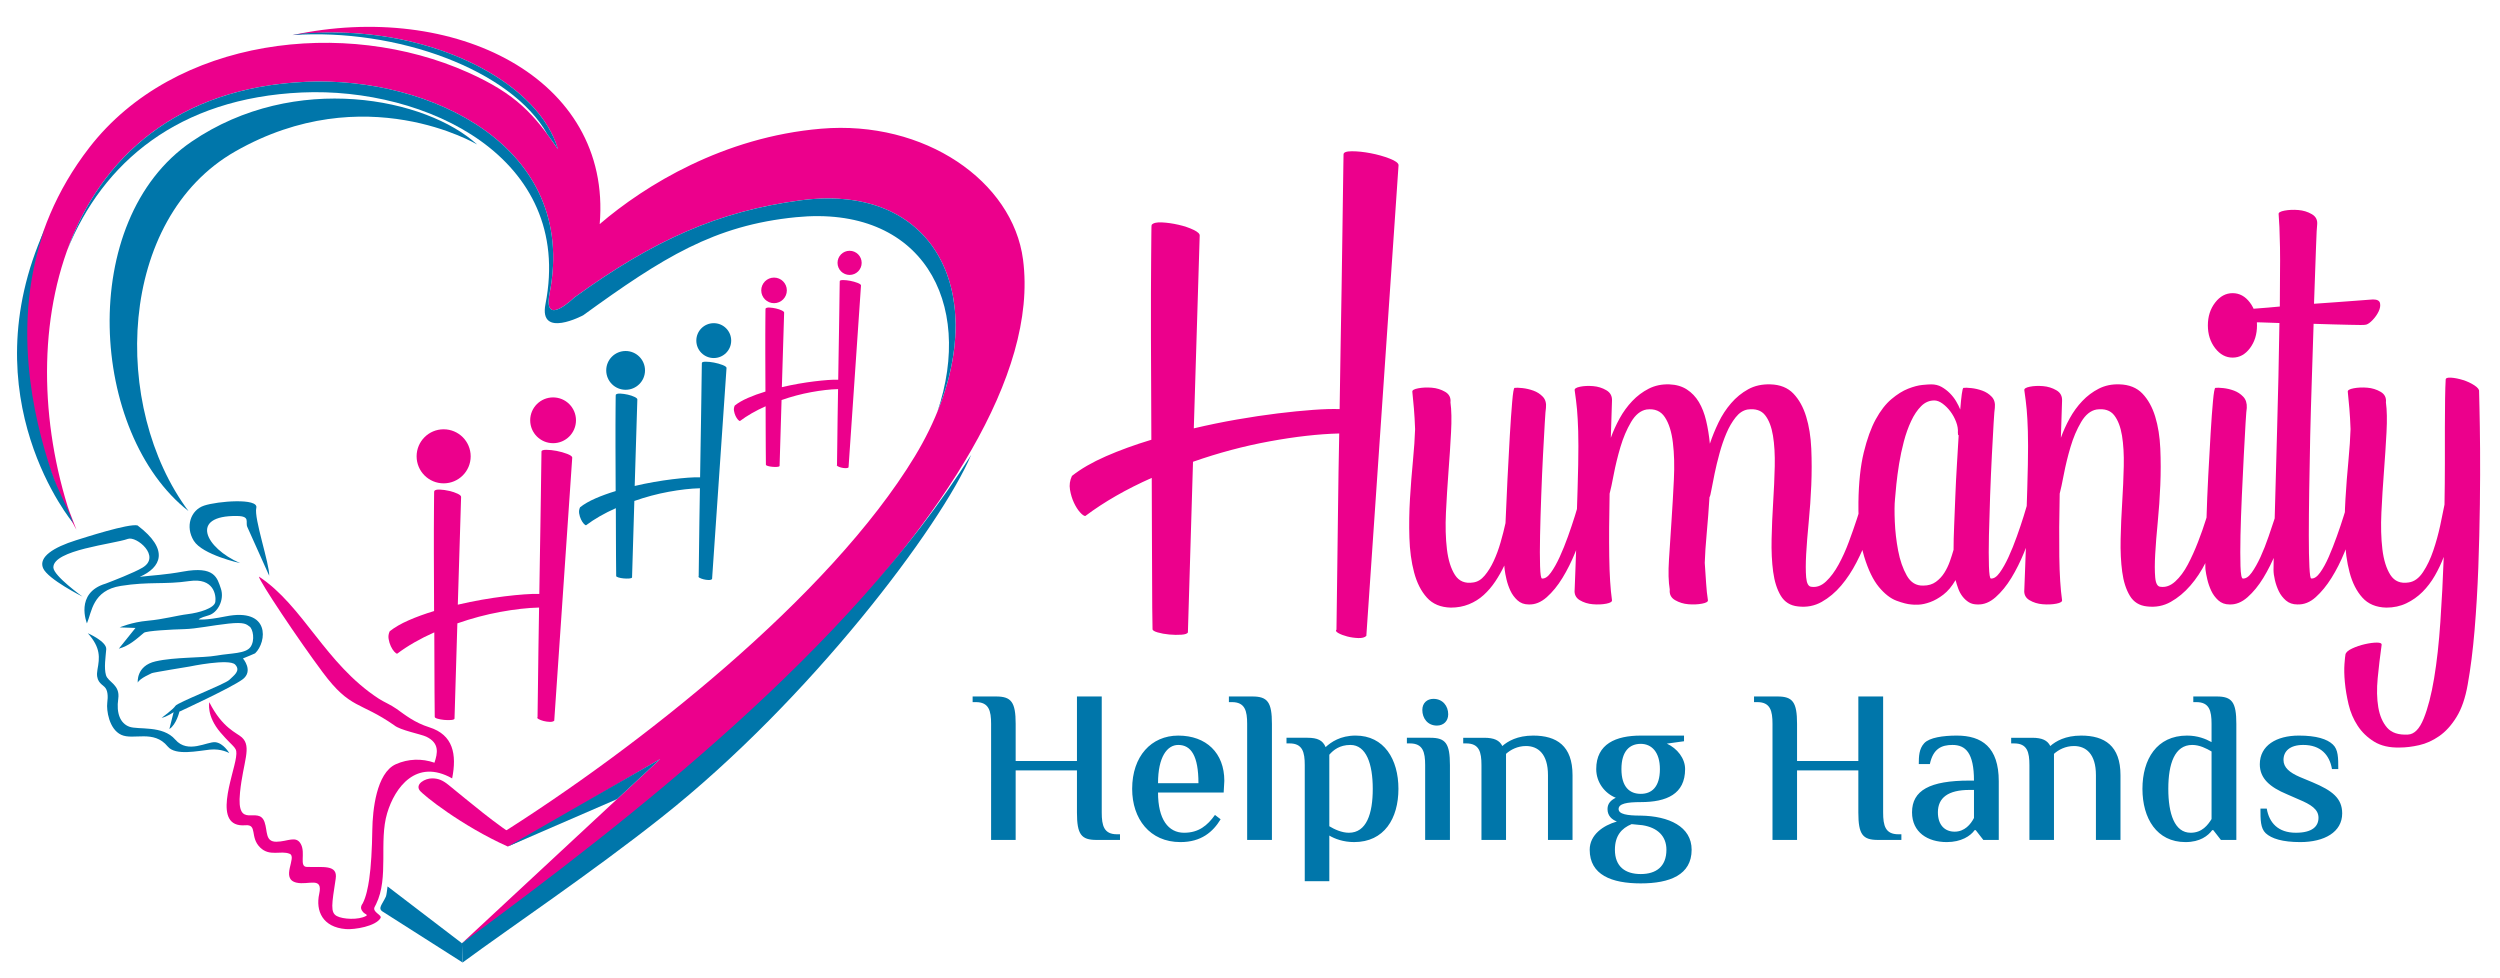 <?xml version="1.0" encoding="utf-8"?>
<svg id="master-artboard" viewBox="0 0 992.338 388.13" version="1.1" xmlns="http://www.w3.org/2000/svg" x="0px" y="0px" style="enable-background:new 0 0 1400 980;" width="992.338px" height="388.13px"><rect id="ee-background" x="0" y="0" width="992.338" height="388.13" style="fill: white; fill-opacity: 0; pointer-events: none;"/><g transform="matrix(1.646, 0, 0, 1.646, -202.667, -294.946)"><g>
	<path fill-rule="evenodd" clip-rule="evenodd" fill="#EC008C" d="M193.654,187.654c38.774-8.364,77.09,10.16,74.092,45.572&#10;&#9;&#9;c10.983-9.396,29.863-21.006,53.395-23.001c24.948-2.118,46.221,12.655,48.692,31.558c7.354,56.236-95.514,139.441-135.312,164.875&#10;&#9;&#9;l47.827-44.444l-33.476,19.582l-5.647-1.093c33.331-20.92,79.906-57.444,100.529-91.491c20.279-33.481,8.193-66.493-27.646-61.703&#10;&#9;&#9;c-19.696,2.633-35.272,9.502-54.514,23.452c0,0-7.593,7.435-5.936-1.014c6.957-35.459-28.928-52.361-58.72-51.03&#10;&#9;&#9;c-57.144,2.555-71.453,57.288-57.505,102.371c0.417,1.355,1.654,4.302,2.125,5.64c0,0-29.206-50.334,3.087-92.121&#10;&#9;&#9;c20.572-26.62,61.646-31.451,91.367-18.14c11.671,5.229,15.836,10.038,21.674,18.5C252.337,197.179,222.5,183.965,193.654,187.654"/>
	<path fill-rule="evenodd" clip-rule="evenodd" fill="#0076AA" d="M238.183,214.034c0,0-27.039-16.173-58.316,1.667&#10;&#9;&#9;c-28.519,16.266-29.983,61.637-11.294,86.729c-23.805-18.634-27.099-70.1,0.748-89.079&#10;&#9;&#9;C194.324,196.306,226.093,202.904,238.183,214.034"/>
	<path fill-rule="evenodd" clip-rule="evenodd" fill="#0076AA" d="M181.023,314.987c0,0-9.066-1.99-11.166-5.396&#10;&#9;&#9;c-2.097-3.399-0.776-7.385,2.481-8.47c3.257-1.087,13.215-1.885,12.596,0.546c-0.621,2.43,3.229,13.58,3.111,16.362&#10;&#9;&#9;c0,0-4.777-10.616-5.286-11.776c-0.506-1.157,0.827-2.586-2.46-2.632C168.698,303.456,172.625,311.338,181.023,314.987"/>
	<path fill-rule="evenodd" clip-rule="evenodd" fill="#0076AA" d="M144.09,329.516c0,0-3.023-7.345,4.524-9.59&#10;&#9;&#9;c1.524-0.577,6.82-2.615,8.882-3.851c4.56-2.718-1.481-7.681-3.523-6.935c-3.482,1.268-18.05,2.643-17.978,6.896&#10;&#9;&#9;c0.039,2.027,7.025,7.025,7.025,7.025s-8.387-4.203-9.511-6.88c-1.12-2.681,2.524-5.006,7.953-6.709&#10;&#9;&#9;c1.986-0.62,12.704-4.098,14.832-3.576c7.797,5.907,5.638,10.161,0.539,12.396c3.188-0.373,6.013-0.467,10.457-1.272&#10;&#9;&#9;c7.561-1.372,8.198,1.439,9.103,4.119c0.905,2.681-0.759,5.827-2.967,6.442c-2.206,0.615-2.388,0.978-2.388,0.978&#10;&#9;&#9;s1.409,0.296,6.478-0.723c10.832-2.181,10.003,6.145,7.131,8.902c0,0-2.39,1.051-2.934,1.233c0,0,2.645,3.037-0.107,5.064&#10;&#9;&#9;c-2.75,2.024-15.213,7.761-15.213,7.761s-0.724,3.112-2.425,4.2l1.027-4.071c0,0-1.594,1.123-2.897,1.375c0,0,2.858-2.1,3.33-2.895&#10;&#9;&#9;c0.472-0.795,11.981-5.248,12.995-6.263c1.012-1.013,2.859-2.17,1.414-3.69c-1.45-1.52-11.005,0.471-11.005,0.471&#10;&#9;&#9;s-8.869,1.447-9.086,1.592c-0.218,0.146-2.859,1.192-3.401,2.28c0,0-0.444-4.036,4.299-5.121&#10;&#9;&#9;c4.741-1.085,11.265-0.779,14.738-1.396c3.475-0.612,6.987-0.43,8.145-2.063c1.159-1.627,0.579-4.358-0.201-4.92&#10;&#9;&#9;c-0.775-0.563-1.21-1.141-5.1-0.725c-3.893,0.416-7.772,1.262-10.667,1.334c-2.895,0.073-9.158,0.398-9.738,0.89&#10;&#9;&#9;c-1.956,1.662-3.583,3.142-6.042,3.824l4.021-5.001l-3.804-0.134c0,0,2.899-1.265,6.754-1.608c3.854-0.347,6.973-1.257,9.661-1.588&#10;&#9;&#9;c2.686-0.327,6.428-1.409,6.643-2.965c0.22-1.557-0.318-5.881-6.287-5.005c-5.971,0.875-9.674,0.075-16.515,1.162&#10;&#9;&#9;C145.41,321.566,145.271,326.804,144.09,329.516"/>
	<path fill-rule="evenodd" clip-rule="evenodd" fill="#0076AA" d="M144.301,331.893c0,0,4.588,1.987,4.444,3.869&#10;&#9;&#9;c-0.145,1.883-0.572,4.498-0.063,6.236c0.503,1.737,3.468,2.258,2.959,5.733c-0.506,3.475,0.5,5.907,2.67,6.705&#10;&#9;&#9;c2.171,0.798,8.051-0.408,11.086,3.112c3.033,3.523,7.718,0.408,9.674,0.626c1.954,0.218,3.347,2.629,3.347,2.629&#10;&#9;&#9;s-1.866-1.13-4.69-0.841c-2.821,0.291-8.29,1.528-10.15-0.749c-3.398-4.159-8.255-1.45-11.222-2.825&#10;&#9;&#9;c-2.966-1.375-3.58-6.007-3.365-7.672c0.215-1.662,0.144-3.15-0.688-3.907c-0.833-0.76-2.177-1.402-1.668-4.187&#10;&#9;&#9;C147.142,337.835,147.484,335.438,144.301,331.893"/>
	<path fill-rule="evenodd" clip-rule="evenodd" fill="#EC008C" d="M173.604,348.534c0,0-0.763,3.271,2.712,7.323&#10;&#9;&#9;c3.475,4.055,4.086,3.359,3.729,5.964c-0.619,4.456-5.941,17.056,2.25,16.379c3.002-0.25,1.007,2.839,3.549,5.35&#10;&#9;&#9;c2.323,2.293,5.005,0.649,7.139,1.536c1.872,0.778-2.374,6.031,1.654,6.958c2.856,0.658,6.405-1.574,5.47,2.693&#10;&#9;&#9;c-0.905,4.125,0.806,8.054,6.419,8.502c2.123,0.167,7.212-0.677,8.364-2.658c0.45-0.773-2.127-1.421-1.396-2.726&#10;&#9;&#9;c0.225-0.397,0.109-0.191,0.331-0.645c3.135-6.378,0.628-15.096,2.663-21.916c1.865-6.263,7.039-13.256,15.674-8.395&#10;&#9;&#9;c1.15-5.814,0.266-10.503-5.52-12.327c-3.563-1.125-5.829-2.975-7.889-4.438c-1.434-1.018-3.02-1.636-4.274-2.452&#10;&#9;&#9;c-12.953-8.422-18.162-22.364-28.921-29.454c0.114,1.12,9.383,15.044,15.425,23.138c6.672,8.943,8.896,6.924,17.227,12.734&#10;&#9;&#9;c1.411,1.192,6.471,2.138,7.737,2.75c3.198,1.553,2.73,3.932,1.946,6.269c-3.027-1.069-6.349-0.962-9.304,0.359&#10;&#9;&#9;c-4.725,2.116-5.609,11.183-5.677,15.759c-0.07,4.739-0.31,8.937-0.75,11.961c-0.289,1.987-0.75,4.286-1.555,5.824&#10;&#9;&#9;c-0.099,0.196-0.378,0.43-0.421,1.028c-0.031,0.451,0.333,0.895,0.577,1.177c0.329,0.376,1.17,0.553,0.644,0.843&#10;&#9;&#9;c-1.841,1.021-5.62,0.812-7.063,0.027c-1.591-0.87-1.208-2.833-0.267-8.985c0.56-3.556-3.201-2.71-6.978-2.863&#10;&#9;&#9;c-1.881-0.075-0.249-3.313-1.405-5.483c-1.159-2.173-3.151-0.617-5.911-0.591c-2.762,0.024-2.085-2.524-2.856-4.731&#10;&#9;&#9;c-1.457-4.179-6.851,2.191-5.921-7.125c0.738-7.401,2.914-11.034,0.46-13.296C180.235,355.884,176.795,354.845,173.604,348.534"/>
	<path fill-rule="evenodd" clip-rule="evenodd" fill="#EC008C" d="M224.299,369.757c0.727,1.074,10.158,8.594,21.274,13.572&#10;&#9;&#9;l3.299-1.533c-5.858-3.499-12.896-9.53-17.568-13.307c-1.404-1.136-2.456-1.584-3.949-1.595&#10;&#9;&#9;C225.625,366.884,223.268,368.232,224.299,369.757"/>
	<path fill-rule="evenodd" clip-rule="evenodd" fill="#0076AA" d="M216.585,392.951l17.936,13.707l0.167,4.641l-19.295-12.286&#10;&#9;&#9;c-1.214-0.798-0.104-1.676,0.788-3.609C216.329,395.081,216.46,393.938,216.585,392.951"/>
	<path fill="#EC008C" d="M253.709,288.087c0-0.283,0.381-0.424,1.139-0.424c0.759,0,1.599,0.089,2.516,0.265&#10;&#9;&#9;c0.917,0.177,1.767,0.417,2.542,0.716c0.777,0.301,1.184,0.592,1.219,0.873l-4.342,63.463c-0.213,0.209-0.575,0.307-1.086,0.29&#10;&#9;&#9;s-1.007-0.089-1.485-0.212c-0.474-0.124-0.873-0.271-1.19-0.451c-0.318-0.175-0.409-0.336-0.267-0.476&#10;&#9;&#9;c0.036-2.471,0.071-5.14,0.107-7.997c0.035-2.438,0.07-5.237,0.106-8.4c0.036-3.158,0.089-6.504,0.157-10.035&#10;&#9;&#9;c-2.788,0.069-5.915,0.421-9.374,1.058c-3.461,0.637-6.906,1.555-10.333,2.756l-0.688,22.99c-0.07,0.177-0.363,0.284-0.873,0.316&#10;&#9;&#9;c-0.513,0.038-1.06,0.026-1.644-0.026c-0.581-0.055-1.112-0.15-1.59-0.29c-0.475-0.14-0.695-0.301-0.661-0.479&#10;&#9;&#9;c-0.035-1.837-0.052-3.849-0.052-6.037c0-1.874-0.008-4.036-0.025-6.49c-0.018-2.455-0.028-5.057-0.028-7.813&#10;&#9;&#9;c-3.425,1.521-6.407,3.23-8.952,5.141c-0.177,0-0.417-0.172-0.716-0.505c-0.299-0.336-0.575-0.769-0.82-1.3&#10;&#9;&#9;c-0.247-0.529-0.424-1.112-0.529-1.746c-0.109-0.637-0.018-1.257,0.265-1.853c1.199-0.956,2.729-1.84,4.582-2.65&#10;&#9;&#9;c1.854-0.814,3.894-1.556,6.117-2.227c0-2.363-0.008-4.713-0.025-7.044s-0.027-4.573-0.027-6.728c0-2.153,0-4.148,0-5.985&#10;&#9;&#9;s0.009-3.435,0.027-4.794c0.018-1.358,0.025-2.428,0.025-3.205s0.018-1.183,0.054-1.218c0.213-0.248,0.673-0.354,1.379-0.318&#10;&#9;&#9;c0.707,0.035,1.448,0.141,2.222,0.318c0.778,0.176,1.457,0.406,2.042,0.688c0.582,0.283,0.853,0.548,0.819,0.795l-0.794,25.955&#10;&#9;&#9;c1.942-0.457,3.876-0.854,5.801-1.192c1.925-0.333,3.751-0.607,5.484-0.821c1.729-0.21,3.316-0.368,4.767-0.473&#10;&#9;&#9;c1.45-0.107,2.646-0.143,3.601-0.107c0.036-2.791,0.079-5.57,0.131-8.344c0.054-2.771,0.1-5.431,0.133-7.974&#10;&#9;&#9;c0.035-2.54,0.07-4.909,0.108-7.096c0.034-2.19,0.061-4.089,0.077-5.696c0.018-1.606,0.035-2.877,0.055-3.813&#10;&#9;&#9;C253.7,288.554,253.709,288.087,253.709,288.087"/>
	<path fill="#0076AA" d="M292.38,266.754c0-0.227,0.303-0.34,0.913-0.34c0.609,0,1.283,0.071,2.021,0.212&#10;&#9;&#9;c0.736,0.141,1.417,0.332,2.04,0.573c0.623,0.24,0.949,0.475,0.978,0.701l-3.487,50.925c-0.168,0.172-0.461,0.249-0.87,0.236&#10;&#9;&#9;c-0.411-0.017-0.809-0.073-1.19-0.172c-0.382-0.097-0.702-0.221-0.957-0.36c-0.255-0.143-0.327-0.269-0.212-0.384&#10;&#9;&#9;c0.028-1.984,0.057-4.122,0.084-6.418c0.03-1.958,0.057-4.203,0.086-6.738c0.028-2.535,0.069-5.222,0.125-8.055&#10;&#9;&#9;c-2.236,0.058-4.745,0.341-7.522,0.85c-2.778,0.51-5.54,1.247-8.289,2.21l-0.553,18.449c-0.058,0.143-0.292,0.226-0.7,0.255&#10;&#9;&#9;c-0.414,0.03-0.851,0.021-1.318-0.019c-0.47-0.043-0.895-0.123-1.276-0.236c-0.382-0.112-0.56-0.241-0.532-0.381&#10;&#9;&#9;c-0.028-1.475-0.042-3.089-0.042-4.848c0-1.501-0.007-3.236-0.021-5.207c-0.015-1.971-0.021-4.061-0.021-6.271&#10;&#9;&#9;c-2.75,1.219-5.143,2.594-7.185,4.122c-0.142,0-0.332-0.134-0.573-0.402c-0.24-0.269-0.46-0.618-0.659-1.042&#10;&#9;&#9;c-0.197-0.425-0.34-0.892-0.426-1.402c-0.084-0.51-0.013-1.004,0.215-1.487c0.961-0.766,2.189-1.475,3.675-2.126&#10;&#9;&#9;c1.488-0.651,3.126-1.247,4.91-1.786c0-1.898-0.008-3.783-0.021-5.653c-0.015-1.871-0.021-3.67-0.021-5.399&#10;&#9;&#9;c0-1.728,0-3.328,0-4.803c0-1.473,0.007-2.757,0.021-3.847c0.014-1.092,0.021-1.948,0.021-2.573c0-0.623,0.014-0.949,0.043-0.978&#10;&#9;&#9;c0.169-0.199,0.54-0.283,1.104-0.255c0.568,0.03,1.163,0.114,1.787,0.255c0.62,0.142,1.168,0.326,1.635,0.553&#10;&#9;&#9;s0.688,0.439,0.659,0.638l-0.638,20.83c1.558-0.369,3.11-0.688,4.655-0.957c1.544-0.269,3.01-0.49,4.397-0.658&#10;&#9;&#9;c1.39-0.17,2.666-0.299,3.826-0.384c1.164-0.084,2.126-0.113,2.891-0.084c0.031-2.239,0.064-4.47,0.107-6.695&#10;&#9;&#9;c0.043-2.225,0.078-4.357,0.106-6.398c0.028-2.04,0.058-3.938,0.085-5.696c0.029-1.756,0.051-3.28,0.064-4.569&#10;&#9;&#9;c0.015-1.289,0.029-2.31,0.043-3.062C292.37,267.128,292.38,266.754,292.38,266.754"/>
	<path fill="#EC008C" d="M325.63,247.019c0-0.195,0.263-0.292,0.788-0.292c0.526,0,1.107,0.061,1.74,0.183&#10;&#9;&#9;c0.634,0.122,1.219,0.287,1.757,0.494c0.539,0.208,0.819,0.41,0.845,0.605l-3.005,43.882c-0.146,0.147-0.397,0.215-0.752,0.201&#10;&#9;&#9;c-0.353-0.012-0.696-0.06-1.024-0.146c-0.331-0.086-0.603-0.189-0.823-0.312c-0.22-0.123-0.282-0.231-0.186-0.329&#10;&#9;&#9;c0.026-1.709,0.05-3.554,0.074-5.532c0.025-1.684,0.049-3.62,0.072-5.806c0.025-2.185,0.061-4.498,0.113-6.942&#10;&#9;&#9;c-1.931,0.049-4.093,0.294-6.484,0.734c-2.396,0.439-4.776,1.074-7.144,1.904l-0.478,15.898c-0.047,0.121-0.25,0.195-0.603,0.22&#10;&#9;&#9;c-0.354,0.024-0.733,0.018-1.139-0.02c-0.4-0.036-0.767-0.104-1.099-0.2c-0.329-0.098-0.482-0.208-0.457-0.33&#10;&#9;&#9;c-0.025-1.271-0.036-2.663-0.036-4.176c0-1.294-0.007-2.79-0.02-4.487c-0.012-1.697-0.016-3.496-0.016-5.403&#10;&#9;&#9;c-2.37,1.051-4.434,2.234-6.191,3.554c-0.121,0-0.289-0.117-0.496-0.348c-0.207-0.232-0.396-0.533-0.568-0.897&#10;&#9;&#9;c-0.169-0.366-0.294-0.771-0.367-1.209c-0.074-0.439-0.011-0.868,0.186-1.282c0.828-0.66,1.886-1.269,3.166-1.832&#10;&#9;&#9;c1.284-0.562,2.692-1.074,4.232-1.538c0-1.637-0.007-3.26-0.019-4.873c-0.013-1.611-0.017-3.162-0.017-4.651&#10;&#9;&#9;c0-1.49,0-2.869,0-4.141c0-1.269,0.004-2.374,0.017-3.313c0.012-0.941,0.019-1.679,0.019-2.216c0-0.539,0.011-0.819,0.038-0.843&#10;&#9;&#9;c0.146-0.17,0.462-0.244,0.952-0.219c0.486,0.023,1.002,0.097,1.539,0.219c0.539,0.122,1.008,0.282,1.411,0.477&#10;&#9;&#9;c0.403,0.196,0.592,0.377,0.565,0.549l-0.547,17.95c1.342-0.318,2.68-0.592,4.011-0.826c1.33-0.231,2.593-0.42,3.791-0.567&#10;&#9;&#9;c1.196-0.146,2.296-0.256,3.296-0.33c1.002-0.073,1.831-0.098,2.49-0.073c0.025-1.929,0.056-3.852,0.093-5.77&#10;&#9;&#9;c0.036-1.917,0.067-3.754,0.092-5.512c0.024-1.759,0.047-3.396,0.074-4.909c0.022-1.515,0.043-2.828,0.054-3.938&#10;&#9;&#9;c0.012-1.111,0.022-1.99,0.036-2.637C325.625,247.343,325.63,247.019,325.63,247.019"/>
	<path fill="#EC008C" d="M689.966,282.68c-0.064-1.833-0.161-3.491-0.285-4.976c-0.123-1.483-0.255-2.828-0.381-4.028&#10;&#9;&#9;c-0.064-0.379,0.411-0.664,1.423-0.853c1.013-0.189,2.104-0.237,3.271-0.142c1.171,0.095,2.245,0.427,3.223,0.995&#10;&#9;&#9;c0.982,0.569,1.407,1.422,1.278,2.559c0.252,1.833,0.301,4.235,0.142,7.204c-0.155,2.969-0.362,6.115-0.614,9.432&#10;&#9;&#9;c-0.256,3.316-0.457,6.618-0.618,9.906c-0.155,3.282-0.075,6.235,0.236,8.862c0.319,2.621,0.967,4.688,1.944,6.209&#10;&#9;&#9;c0.983,1.515,2.449,2.116,4.407,1.799c1.326-0.188,2.481-1.025,3.459-2.514c0.982-1.482,1.802-3.206,2.462-5.164&#10;&#9;&#9;c0.666-1.958,1.22-3.966,1.665-6.018c0.44-2.055,0.79-3.744,1.042-5.073c0.06-3.412,0.092-6.712,0.092-9.904c0-3.19,0-6.098,0-8.72&#10;&#9;&#9;c0-2.623,0.016-4.929,0.051-6.92c0.029-1.99,0.078-3.522,0.143-4.596c0-0.379,0.44-0.537,1.326-0.474&#10;&#9;&#9;c0.884,0.063,1.832,0.252,2.844,0.569c1.007,0.315,1.926,0.741,2.747,1.278c0.819,0.539,1.198,1.027,1.139,1.47&#10;&#9;&#9;c0,0.252,0.03,1.626,0.095,4.122c0.062,2.496,0.107,5.735,0.142,9.716c0.032,3.981,0.014,8.451-0.048,13.412&#10;&#9;&#9;c-0.064,4.96-0.188,10.03-0.376,15.213c-0.193,5.181-0.494,10.219-0.902,15.117c-0.414,4.898-0.967,9.275-1.66,13.126&#10;&#9;&#9;c-0.568,3.223-1.466,5.833-2.701,7.82c-1.229,1.992-2.621,3.523-4.173,4.598c-1.547,1.074-3.158,1.805-4.834,2.181&#10;&#9;&#9;c-1.671,0.381-3.233,0.569-4.691,0.569c-2.463,0.064-4.515-0.411-6.161-1.421c-1.641-1.013-2.967-2.291-3.979-3.84&#10;&#9;&#9;c-1.013-1.547-1.737-3.255-2.181-5.116c-0.443-1.866-0.738-3.652-0.899-5.357s-0.188-3.177-0.097-4.407&#10;&#9;&#9;c0.097-1.232,0.175-2.008,0.239-2.322c0.126-0.508,0.663-0.98,1.611-1.421c0.947-0.445,1.974-0.789,3.08-1.045&#10;&#9;&#9;c1.106-0.249,2.067-0.378,2.89-0.378c0.821,0,1.203,0.188,1.139,0.569c-0.382,2.718-0.693,5.387-0.948,8.008&#10;&#9;&#9;c-0.25,2.624-0.201,4.963,0.143,7.015c0.349,2.054,1.058,3.697,2.132,4.93c1.077,1.23,2.75,1.783,5.021,1.657&#10;&#9;&#9;c1.518-0.062,2.782-1.343,3.792-3.837c1.013-2.498,1.854-5.736,2.517-9.717c0.663-3.979,1.168-8.528,1.512-13.647&#10;&#9;&#9;c0.35-5.118,0.62-10.333,0.812-15.64c-0.575,1.515-1.284,3.019-2.133,4.501c-0.854,1.487-1.853,2.798-2.986,3.934&#10;&#9;&#9;c-1.144,1.137-2.433,2.055-3.891,2.747c-1.453,0.698-3.064,1.045-4.831,1.045c-2.466-0.062-4.394-0.867-5.785-2.42&#10;&#9;&#9;c-1.391-1.546-2.417-3.565-3.077-6.063c-0.666-2.497-1.045-5.293-1.139-8.39c-0.097-3.096-0.048-6.225,0.143-9.383&#10;&#9;&#9;c0.19-3.159,0.427-6.208,0.711-9.146C689.729,287.372,689.901,284.83,689.966,282.68 M695.369,251.401&#10;&#9;&#9;c1.01,0,1.579,0.3,1.702,0.901c0.129,0.6,0.019,1.263-0.33,1.99c-0.35,0.727-0.824,1.407-1.421,2.038&#10;&#9;&#9;c-0.602,0.631-1.122,1.011-1.563,1.138c-0.19,0.063-0.634,0.094-1.327,0.094c-0.695,0-1.611-0.015-2.75-0.046&#10;&#9;&#9;c-1.138-0.032-2.448-0.064-3.934-0.097c-1.485-0.031-3.048-0.078-4.691-0.141c-0.129,4.17-0.271,8.593-0.425,13.27&#10;&#9;&#9;c-0.161,4.675-0.284,9.288-0.397,13.838c-0.097,4.55-0.172,8.894-0.236,13.032c-0.062,4.139-0.097,7.791-0.097,10.948&#10;&#9;&#9;c0,3.158,0.049,5.672,0.143,7.536c0.094,1.863,0.239,2.795,0.443,2.795c0.692,0.063,1.407-0.41,2.132-1.42&#10;&#9;&#9;c0.73-1.01,1.424-2.277,2.087-3.792c0.663-1.518,1.308-3.161,1.941-4.931c0.634-1.767,1.188-3.41,1.66-4.928&#10;&#9;&#9;c0.472-1.518,0.869-2.779,1.184-3.792c0.314-1.011,0.505-1.516,0.569-1.516s0.236,0.016,0.521,0.047&#10;&#9;&#9;c0.284,0.032,0.588,0.063,0.899,0.095c0.316,0.032,0.602,0.094,0.854,0.189c0.253,0.094,0.379,0.236,0.379,0.425&#10;&#9;&#9;c0,0.128-0.172,0.853-0.521,2.18c-0.35,1.329-0.825,2.954-1.421,4.882c-0.602,1.929-1.359,4.012-2.277,6.257&#10;&#9;&#9;c-0.916,2.243-1.96,4.297-3.126,6.161c-1.165,1.863-2.433,3.41-3.808,4.646c-1.359,1.229-2.844,1.815-4.437,1.751&#10;&#9;&#9;c-1.091,0-1.993-0.317-2.736-0.945c-0.723-0.634-1.308-1.375-1.719-2.229c-0.414-0.854-0.728-1.754-0.948-2.702&#10;&#9;&#9;c-0.226-0.948-0.333-1.77-0.333-2.465c0-0.317,0.014-1.437,0.049-3.362c0.032-1.929,0.097-4.41,0.188-7.441&#10;&#9;&#9;c0.097-3.032,0.19-6.509,0.285-10.426c0.097-3.918,0.204-8.026,0.333-12.322c0.123-4.298,0.236-8.674,0.332-13.128&#10;&#9;&#9;c0.095-4.454,0.172-8.737,0.236-12.845c-3.034-0.126-5.975-0.204-8.818-0.235c-2.842-0.034-5.368,0.016-7.584,0.141&#10;&#9;&#9;c-0.312,0-0.44-0.157-0.376-0.473c0.064-0.317,0.204-0.648,0.425-0.997c0.223-0.348,0.505-0.647,0.854-0.901&#10;&#9;&#9;c0.35-0.252,0.682-0.378,0.994-0.378c1.326-0.064,2.784-0.157,4.36-0.285c1.327-0.126,2.879-0.254,4.648-0.379&#10;&#9;&#9;c1.765-0.126,3.631-0.283,5.592-0.474c0-2.718,0.013-5.277,0.046-7.678c0.031-2.401,0.031-4.565,0-6.494&#10;&#9;&#9;c-0.033-1.925-0.081-3.585-0.141-4.975c-0.064-1.391-0.129-2.433-0.19-3.129c-0.064-0.38,0.411-0.663,1.437-0.854&#10;&#9;&#9;c1.029-0.189,2.116-0.236,3.304-0.141c1.185,0.094,2.274,0.425,3.252,0.995c0.996,0.568,1.421,1.422,1.297,2.56&#10;&#9;&#9;c-0.064,0.252-0.161,2.148-0.284,5.686c-0.129,3.54-0.285,7.995-0.473,13.366c1.896-0.126,3.679-0.252,5.354-0.38&#10;&#9;&#9;c1.676-0.126,3.158-0.236,4.452-0.332c1.298-0.094,2.342-0.173,3.129-0.236C694.88,251.432,695.307,251.401,695.369,251.401z&#10;&#9;&#9; M655.557,257.658c0-2.15,0.586-3.982,1.754-5.499c1.171-1.517,2.575-2.274,4.216-2.274c1.646,0,3.04,0.757,4.177,2.274&#10;&#9;&#9;c1.136,1.516,1.699,3.349,1.699,5.499c0,2.147-0.563,3.98-1.699,5.496c-1.137,1.518-2.53,2.275-4.177,2.275&#10;&#9;&#9;c-1.641,0-3.045-0.757-4.216-2.275C656.143,261.638,655.557,259.805,655.557,257.658z M657.359,272.728&#10;&#9;&#9;c0.375-0.063,1.01-0.047,1.896,0.048c0.886,0.094,1.751,0.299,2.604,0.615c0.854,0.317,1.599,0.806,2.229,1.469&#10;&#9;&#9;c0.631,0.664,0.915,1.564,0.854,2.703c-0.064,0.252-0.158,1.437-0.287,3.554c-0.126,2.116-0.266,4.708-0.427,7.773&#10;&#9;&#9;c-0.156,3.063-0.314,6.333-0.473,9.809c-0.156,3.476-0.269,6.683-0.333,9.621c-0.06,2.938-0.06,5.403,0,7.394&#10;&#9;&#9;c0.064,1.989,0.255,2.985,0.569,2.985c0.698,0.063,1.407-0.41,2.138-1.42c0.722-1.01,1.434-2.277,2.132-3.792&#10;&#9;&#9;c0.693-1.518,1.338-3.161,1.944-4.931c0.597-1.767,1.149-3.41,1.657-4.928c0.502-1.518,0.899-2.779,1.184-3.792&#10;&#9;&#9;c0.285-1.011,0.457-1.516,0.521-1.516c0.059,0,0.236,0.016,0.521,0.047c0.285,0.032,0.583,0.063,0.902,0.095&#10;&#9;&#9;c0.312,0.032,0.597,0.094,0.852,0.189c0.25,0.094,0.379,0.236,0.379,0.425c0,0.128-0.178,0.853-0.521,2.18&#10;&#9;&#9;c-0.349,1.329-0.821,2.954-1.42,4.882c-0.604,1.929-1.362,4.012-2.274,6.257c-0.919,2.243-1.944,4.297-3.081,6.161&#10;&#9;&#9;c-1.136,1.863-2.403,3.41-3.794,4.646c-1.389,1.229-2.847,1.815-4.361,1.751c-1.074,0-1.971-0.333-2.701-0.994&#10;&#9;&#9;c-0.726-0.666-1.295-1.438-1.706-2.322c-0.41-0.884-0.728-1.802-0.947-2.747c-0.221-0.951-0.36-1.708-0.425-2.277&#10;&#9;&#9;c-0.064-0.376-0.064-1.722,0-4.028c0.064-2.305,0.14-5.086,0.236-8.341c0.092-3.255,0.236-6.713,0.425-10.378&#10;&#9;&#9;c0.19-3.664,0.381-7.061,0.569-10.188c0.188-3.128,0.378-5.72,0.569-7.773C656.978,273.849,657.168,272.791,657.359,272.728z&#10;&#9;&#9; M620.109,284.765c0.566-1.579,1.275-3.143,2.132-4.691c0.852-1.548,1.863-2.938,3.032-4.17c1.171-1.233,2.497-2.228,3.979-2.986&#10;&#9;&#9;c1.487-0.757,3.145-1.105,4.979-1.042c2.337,0.063,4.185,0.806,5.546,2.228c1.356,1.421,2.382,3.271,3.08,5.545&#10;&#9;&#9;c0.693,2.275,1.106,4.85,1.23,7.724c0.126,2.876,0.126,5.814,0,8.815c-0.124,3.002-0.331,5.956-0.613,8.862&#10;&#9;&#9;c-0.284,2.908-0.494,5.499-0.617,7.771c-0.129,2.277-0.129,4.141,0,5.594c0.123,1.453,0.537,2.213,1.23,2.274&#10;&#9;&#9;c1.262,0.188,2.465-0.236,3.604-1.278s2.148-2.4,3.031-4.076c0.884-1.676,1.706-3.491,2.463-5.452&#10;&#9;&#9;c0.76-1.954,1.407-3.808,1.944-5.542c0.537-1.74,0.967-3.175,1.278-4.313c0.317-1.138,0.569-1.707,0.76-1.707&#10;&#9;&#9;c0.191,0,0.68,0.047,1.469,0.143c0.793,0.094,1.185,0.299,1.185,0.615c0,0.949-0.172,2.276-0.521,3.984&#10;&#9;&#9;c-0.347,1.702-0.884,3.568-1.611,5.591c-0.728,2.02-1.611,4.076-2.653,6.16c-1.045,2.084-2.274,3.948-3.698,5.592&#10;&#9;&#9;c-1.42,1.644-3.002,2.953-4.737,3.934c-1.74,0.98-3.649,1.343-5.735,1.091c-1.832-0.191-3.207-1.045-4.12-2.56&#10;&#9;&#9;c-0.918-1.518-1.536-3.442-1.848-5.782c-0.316-2.339-0.445-4.976-0.381-7.913c0.064-2.938,0.188-5.893,0.381-8.862&#10;&#9;&#9;c0.188-2.97,0.312-5.861,0.376-8.674c0.064-2.812-0.08-5.277-0.424-7.393c-0.35-2.116-0.983-3.76-1.896-4.929&#10;&#9;&#9;c-0.918-1.168-2.325-1.626-4.221-1.375c-1.453,0.254-2.702,1.265-3.744,3.035c-1.042,1.769-1.896,3.774-2.557,6.018&#10;&#9;&#9;c-0.666,2.244-1.2,4.439-1.611,6.587c-0.413,2.15-0.743,3.697-0.996,4.645c-0.126,5.75-0.158,10.807-0.097,15.165&#10;&#9;&#9;c0.064,4.361,0.285,7.868,0.666,10.521c0.062,0.379-0.395,0.666-1.378,0.854c-0.978,0.188-2.067,0.236-3.271,0.14&#10;&#9;&#9;c-1.198-0.091-2.272-0.424-3.223-0.993c-0.945-0.569-1.356-1.423-1.229-2.56c0-0.19,0.064-1.834,0.188-4.928&#10;&#9;&#9;c0.129-3.096,0.255-7.079,0.382-11.944h-0.097c0.19-5.496,0.316-9.903,0.381-13.221c0.064-3.317,0.064-6.02,0-8.105&#10;&#9;&#9;c-0.064-2.085-0.158-3.821-0.284-5.214c-0.127-1.388-0.317-2.938-0.569-4.643c-0.064-0.38,0.376-0.663,1.326-0.854&#10;&#9;&#9;c0.948-0.189,2.009-0.236,3.174-0.141c1.171,0.094,2.245,0.426,3.223,0.995c0.983,0.568,1.439,1.422,1.378,2.56L620.109,284.765z&#10;&#9;&#9; M586.936,320.404c1.197,0,2.207-0.301,3.032-0.9c0.818-0.599,1.498-1.326,2.038-2.181c0.537-0.851,0.978-1.77,1.326-2.747&#10;&#9;&#9;c0.347-0.979,0.645-1.912,0.899-2.798c0-1.644,0.046-3.585,0.143-5.827c0.094-2.245,0.188-4.614,0.285-7.11&#10;&#9;&#9;c0.094-2.496,0.22-5.008,0.378-7.535c0.159-2.527,0.299-4.929,0.428-7.204c-0.129,0.126-0.191-0.063-0.191-0.568&#10;&#9;&#9;c0.063-0.822-0.077-1.691-0.427-2.607c-0.349-0.916-0.806-1.753-1.375-2.512c-0.566-0.757-1.2-1.388-1.896-1.895&#10;&#9;&#9;c-0.693-0.506-1.359-0.759-1.987-0.759c-1.203,0-2.262,0.459-3.175,1.375c-0.918,0.916-1.724,2.116-2.416,3.601&#10;&#9;&#9;c-0.698,1.485-1.284,3.129-1.757,4.929c-0.476,1.801-0.854,3.586-1.139,5.356c-0.284,1.768-0.505,3.412-0.663,4.928&#10;&#9;&#9;c-0.158,1.516-0.269,2.718-0.33,3.603c-0.129,1.264-0.146,3.063-0.049,5.401c0.094,2.34,0.365,4.676,0.806,7.015&#10;&#9;&#9;s1.139,4.343,2.084,6.019C583.9,319.663,585.228,320.469,586.936,320.404z M596.601,272.728c0.379-0.063,1.013-0.047,1.896,0.048&#10;&#9;&#9;c0.884,0.094,1.77,0.299,2.656,0.615c0.881,0.317,1.644,0.806,2.271,1.469c0.634,0.664,0.887,1.564,0.758,2.703&#10;&#9;&#9;c-0.064,0.252-0.156,1.437-0.285,3.554c-0.123,2.116-0.263,4.708-0.424,7.773c-0.156,3.063-0.301,6.333-0.427,9.809&#10;&#9;&#9;c-0.127,3.476-0.218,6.683-0.285,9.621c-0.064,2.938-0.064,5.403,0,7.394c0.067,1.989,0.221,2.985,0.476,2.985&#10;&#9;&#9;c0.692,0.063,1.407-0.41,2.132-1.42c0.728-1.01,1.439-2.277,2.133-3.792c0.695-1.518,1.358-3.161,1.989-4.931&#10;&#9;&#9;c0.634-1.767,1.185-3.41,1.657-4.928c0.476-1.518,0.854-2.779,1.139-3.792c0.285-1.011,0.462-1.516,0.521-1.516&#10;&#9;&#9;c0.064,0,0.238,0.016,0.521,0.047c0.285,0.032,0.588,0.063,0.902,0.095c0.316,0.032,0.602,0.094,0.854,0.189&#10;&#9;&#9;c0.253,0.094,0.379,0.236,0.379,0.425c0,0.128-0.175,0.853-0.523,2.18c-0.344,1.329-0.816,2.954-1.418,4.882&#10;&#9;&#9;c-0.602,1.929-1.358,4.012-2.277,6.257c-0.916,2.243-1.944,4.297-3.08,6.161c-1.136,1.863-2.398,3.41-3.792,4.646&#10;&#9;&#9;c-1.391,1.229-2.844,1.815-4.358,1.751c-0.822,0-1.518-0.172-2.084-0.521c-0.569-0.346-1.074-0.805-1.52-1.374&#10;&#9;&#9;c-0.44-0.569-0.79-1.198-1.042-1.896c-0.253-0.692-0.473-1.389-0.661-2.084c-0.886,1.518-1.866,2.686-2.938,3.508&#10;&#9;&#9;c-1.077,0.821-2.133,1.423-3.177,1.799c-1.042,0.381-1.979,0.585-2.796,0.617c-0.822,0.032-1.424,0.017-1.799-0.048&#10;&#9;&#9;c-0.89-0.062-2.058-0.362-3.513-0.897c-1.45-0.539-2.874-1.643-4.265-3.318c-1.386-1.676-2.573-4.125-3.553-7.348&#10;&#9;&#9;c-0.98-3.223-1.438-7.581-1.378-13.078c0.064-4.74,0.494-8.737,1.281-11.992c0.792-3.253,1.753-5.923,2.892-8.008&#10;&#9;&#9;c1.139-2.087,2.401-3.713,3.792-4.882c1.392-1.168,2.734-2.006,4.028-2.512c1.295-0.505,2.433-0.806,3.413-0.899&#10;&#9;&#9;c0.98-0.096,1.689-0.143,2.135-0.143c0.945,0,1.783,0.204,2.509,0.616c0.728,0.41,1.391,0.916,1.992,1.516&#10;&#9;&#9;c0.597,0.602,1.104,1.249,1.515,1.944c0.408,0.694,0.741,1.357,0.996,1.988c0.127-1.578,0.25-2.826,0.379-3.743&#10;&#9;&#9;C596.346,273.281,596.475,272.791,596.601,272.728z M534.23,314.909c0.129,1.832,0.236,3.488,0.333,4.974&#10;&#9;&#9;c0.094,1.485,0.236,2.831,0.43,4.028c0.06,0.379-0.413,0.666-1.426,0.854c-1.01,0.188-2.1,0.236-3.269,0.14&#10;&#9;&#9;c-1.171-0.091-2.245-0.424-3.225-0.993c-0.98-0.569-1.404-1.423-1.281-2.56c-0.314-1.834-0.379-4.234-0.188-7.202&#10;&#9;&#9;c0.188-2.97,0.396-6.114,0.614-9.432c0.224-3.316,0.411-6.619,0.569-9.905s0.083-6.24-0.239-8.862&#10;&#9;&#9;c-0.312-2.624-0.958-4.677-1.941-6.162c-0.978-1.485-2.446-2.1-4.406-1.849c-1.45,0.254-2.702,1.265-3.744,3.035&#10;&#9;&#9;c-1.042,1.769-1.896,3.774-2.559,6.018c-0.664,2.244-1.201,4.439-1.611,6.587c-0.408,2.15-0.739,3.697-0.997,4.645&#10;&#9;&#9;c-0.123,5.75-0.155,10.807-0.091,15.165c0.064,4.361,0.282,7.868,0.66,10.521c0.064,0.379-0.392,0.666-1.358,0.854&#10;&#9;&#9;c-0.961,0.188-2.052,0.236-3.238,0.14c-1.182-0.091-2.243-0.424-3.19-0.993c-0.93-0.569-1.343-1.423-1.214-2.56&#10;&#9;&#9;c0-0.19,0.062-1.834,0.188-4.928c0.124-3.096,0.253-7.079,0.382-11.944h-0.097c0.188-5.496,0.314-9.903,0.381-13.221&#10;&#9;&#9;c0.06-3.317,0.06-6.02,0-8.105c-0.066-2.085-0.161-3.821-0.284-5.214c-0.129-1.388-0.317-2.938-0.569-4.643&#10;&#9;&#9;c-0.064-0.38,0.379-0.663,1.311-0.854c0.945-0.189,1.987-0.236,3.142-0.141c1.155,0.094,2.229,0.426,3.19,0.995&#10;&#9;&#9;c0.967,0.568,1.423,1.422,1.358,2.56l-0.284,8.909c0.569-1.579,1.281-3.143,2.132-4.691c0.854-1.548,1.867-2.938,3.035-4.17&#10;&#9;&#9;c1.171-1.233,2.497-2.228,3.979-2.986c1.488-0.757,3.147-1.105,4.979-1.042c1.644,0.063,3.049,0.474,4.217,1.232&#10;&#9;&#9;c1.171,0.757,2.132,1.769,2.893,3.032c0.757,1.265,1.34,2.765,1.753,4.502c0.411,1.739,0.709,3.586,0.899,5.545&#10;&#9;&#9;c0.567-1.705,1.266-3.412,2.087-5.118c0.819-1.707,1.831-3.253,3.034-4.645c1.198-1.39,2.573-2.511,4.123-3.365&#10;&#9;&#9;c1.547-0.853,3.332-1.247,5.354-1.184c2.339,0.063,4.187,0.806,5.546,2.228c1.355,1.421,2.384,3.271,3.077,5.545&#10;&#9;&#9;c0.698,2.275,1.109,4.85,1.235,7.724c0.126,2.876,0.126,5.814,0,8.815c-0.126,3.002-0.333,5.956-0.618,8.862&#10;&#9;&#9;c-0.284,2.908-0.488,5.499-0.617,7.771c-0.124,2.277-0.124,4.141,0,5.594c0.129,1.453,0.542,2.213,1.235,2.274&#10;&#9;&#9;c1.262,0.188,2.449-0.236,3.553-1.278c1.109-1.042,2.119-2.4,3.032-4.076c0.918-1.676,1.74-3.491,2.465-5.452&#10;&#9;&#9;c0.728-1.954,1.375-3.808,1.944-5.542c0.566-1.74,1.01-3.175,1.326-4.313c0.317-1.138,0.569-1.707,0.758-1.707&#10;&#9;&#9;c0.064,0,0.236,0.016,0.521,0.047c0.285,0.032,0.586,0.063,0.902,0.095c0.317,0.032,0.602,0.094,0.854,0.189&#10;&#9;&#9;c0.252,0.094,0.379,0.236,0.379,0.425c0,0.949-0.175,2.276-0.524,3.984c-0.344,1.702-0.883,3.568-1.611,5.591&#10;&#9;&#9;c-0.725,2.02-1.624,4.076-2.701,6.16c-1.074,2.084-2.304,3.948-3.695,5.592c-1.391,1.644-2.954,2.953-4.691,3.934&#10;&#9;&#9;s-3.649,1.343-5.733,1.091c-1.834-0.191-3.206-1.045-4.125-2.56c-0.918-1.518-1.53-3.442-1.848-5.782&#10;&#9;&#9;c-0.316-2.339-0.443-4.976-0.379-7.913c0.063-2.938,0.191-5.893,0.379-8.862c0.19-2.97,0.317-5.861,0.382-8.674&#10;&#9;&#9;c0.059-2.812-0.081-5.277-0.43-7.393c-0.35-2.116-0.978-3.76-1.896-4.929c-0.915-1.168-2.32-1.626-4.216-1.375&#10;&#9;&#9;c-1.077,0.191-2.041,0.822-2.89,1.896c-0.854,1.076-1.601,2.354-2.229,3.84c-0.633,1.485-1.187,3.096-1.659,4.834&#10;&#9;&#9;c-0.476,1.737-0.87,3.365-1.182,4.881c-0.322,1.517-0.574,2.813-0.763,3.886c-0.188,1.075-0.347,1.674-0.473,1.8&#10;&#9;&#9;c-0.19,3.033-0.413,5.926-0.666,8.673C534.451,310.5,534.295,312.885,534.23,314.909z M488.355,272.728&#10;&#9;&#9;c0.378-0.063,1.012-0.047,1.896,0.048c0.884,0.094,1.77,0.299,2.653,0.615c0.886,0.317,1.644,0.806,2.277,1.469&#10;&#9;&#9;c0.628,0.664,0.883,1.564,0.754,2.703c-0.062,0.252-0.155,1.437-0.279,3.554c-0.128,2.116-0.273,4.708-0.429,7.773&#10;&#9;&#9;c-0.159,3.063-0.301,6.333-0.428,9.809c-0.126,3.476-0.223,6.683-0.284,9.621s-0.062,5.403,0,7.394&#10;&#9;&#9;c0.062,1.989,0.223,2.985,0.476,2.985c0.692,0.063,1.407-0.41,2.132-1.42s1.439-2.277,2.132-3.792&#10;&#9;&#9;c0.696-1.518,1.359-3.161,1.993-4.931c0.628-1.767,1.185-3.41,1.659-4.928c0.473-1.518,0.852-2.779,1.136-3.792&#10;&#9;&#9;c0.282-1.011,0.457-1.516,0.521-1.516c0.062,0,0.236,0.016,0.521,0.047c0.285,0.032,0.583,0.063,0.9,0.095&#10;&#9;&#9;c0.316,0.032,0.599,0.094,0.854,0.189c0.253,0.094,0.379,0.236,0.379,0.425c0,0.128-0.175,0.853-0.521,2.18&#10;&#9;&#9;c-0.349,1.329-0.824,2.954-1.42,4.882c-0.602,1.929-1.359,4.012-2.277,6.257c-0.916,2.243-1.941,4.297-3.083,6.161&#10;&#9;&#9;c-1.134,1.863-2.401,3.41-3.787,4.646c-1.391,1.229-2.844,1.815-4.36,1.751c-1.074,0-1.977-0.333-2.702-0.994&#10;&#9;&#9;c-0.725-0.666-1.294-1.438-1.708-2.322c-0.408-0.884-0.725-1.802-0.945-2.747c-0.223-0.951-0.365-1.708-0.427-2.277&#10;&#9;&#9;c0-0.062-0.016-0.204-0.048-0.425c-0.032-0.223-0.046-0.427-0.046-0.617c-0.634,1.326-1.359,2.607-2.184,3.84&#10;&#9;&#9;c-0.819,1.23-1.751,2.32-2.795,3.269c-1.042,0.948-2.229,1.691-3.556,2.226c-1.327,0.537-2.777,0.809-4.358,0.809&#10;&#9;&#9;c-2.463-0.062-4.392-0.867-5.782-2.42c-1.391-1.546-2.417-3.565-3.08-6.063c-0.663-2.497-1.042-5.293-1.136-8.39&#10;&#9;&#9;c-0.097-3.096-0.049-6.225,0.14-9.383c0.19-3.159,0.43-6.208,0.714-9.146c0.282-2.939,0.457-5.481,0.521-7.631&#10;&#9;&#9;c-0.064-1.833-0.161-3.491-0.285-4.976c-0.129-1.483-0.255-2.828-0.381-4.028c-0.064-0.379,0.408-0.664,1.423-0.853&#10;&#9;&#9;c1.01-0.189,2.1-0.237,3.271-0.142c1.169,0.095,2.243,0.427,3.221,0.995c0.979,0.569,1.407,1.422,1.28,2.559&#10;&#9;&#9;c0.253,1.833,0.301,4.235,0.14,7.204c-0.155,2.969-0.359,6.115-0.614,9.432c-0.25,3.316-0.457,6.618-0.615,9.906&#10;&#9;&#9;c-0.156,3.282-0.078,6.235,0.236,8.862c0.316,2.621,0.967,4.688,1.944,6.209c0.978,1.515,2.449,2.116,4.404,1.799&#10;&#9;&#9;c1.015-0.129,1.928-0.68,2.75-1.659c0.821-0.978,1.552-2.148,2.18-3.508c0.634-1.358,1.188-2.857,1.66-4.501&#10;&#9;&#9;c0.473-1.643,0.87-3.189,1.187-4.646c0.124-3.223,0.285-6.729,0.473-10.52c0.188-3.791,0.379-7.315,0.567-10.569&#10;&#9;&#9;c0.19-3.255,0.381-5.971,0.571-8.151C487.977,273.913,488.164,272.791,488.355,272.728z M447.122,216.426&#10;&#9;&#9;c0-0.505,0.68-0.759,2.039-0.759c1.358,0,2.856,0.159,4.503,0.474c1.641,0.315,3.158,0.743,4.55,1.279&#10;&#9;&#9;c1.388,0.537,2.113,1.06,2.178,1.564l-7.772,113.552c-0.375,0.378-1.025,0.553-1.938,0.521c-0.918-0.032-1.805-0.158-2.658-0.379&#10;&#9;&#9;c-0.854-0.223-1.563-0.491-2.13-0.806c-0.572-0.313-0.728-0.599-0.476-0.851c0.062-4.426,0.126-9.195,0.188-14.313&#10;&#9;&#9;c0.064-4.361,0.129-9.367,0.19-15.025c0.062-5.654,0.158-11.642,0.287-17.96c-4.995,0.126-10.586,0.759-16.778,1.896&#10;&#9;&#9;c-6.193,1.137-12.354,2.779-18.483,4.929l-1.232,41.137c-0.128,0.314-0.649,0.502-1.564,0.566&#10;&#9;&#9;c-0.917,0.064-1.895,0.049-2.939-0.048c-1.041-0.095-1.988-0.269-2.841-0.519c-0.855-0.255-1.25-0.54-1.186-0.854&#10;&#9;&#9;c-0.064-3.287-0.097-6.889-0.097-10.807c0-3.349-0.015-7.219-0.047-11.609c-0.032-4.394-0.047-9.053-0.047-13.982&#10;&#9;&#9;c-6.128,2.716-11.471,5.781-16.021,9.194c-0.314,0-0.74-0.301-1.28-0.899c-0.536-0.602-1.024-1.375-1.469-2.323&#10;&#9;&#9;c-0.44-0.948-0.757-1.991-0.947-3.128c-0.19-1.137-0.031-2.244,0.474-3.317c2.148-1.707,4.881-3.285,8.199-4.74&#10;&#9;&#9;c3.319-1.453,6.967-2.779,10.951-3.981c0-4.234-0.018-8.437-0.05-12.605c-0.032-4.172-0.048-8.184-0.048-12.038&#10;&#9;&#9;c0-3.855,0-7.425,0-10.711s0.016-6.146,0.048-8.579c0.032-2.433,0.05-4.344,0.05-5.734c0-1.391,0.03-2.117,0.093-2.18&#10;&#9;&#9;c0.378-0.442,1.199-0.633,2.465-0.569c1.262,0.063,2.59,0.252,3.981,0.569c1.39,0.315,2.606,0.726,3.648,1.232&#10;&#9;&#9;c1.043,0.505,1.532,0.979,1.469,1.422l-1.42,46.444c3.474-0.822,6.934-1.532,10.376-2.132c3.445-0.6,6.714-1.09,9.81-1.47&#10;&#9;&#9;c3.097-0.377,5.943-0.664,8.532-0.853c2.592-0.189,4.739-0.252,6.445-0.189c0.064-4.992,0.142-9.968,0.236-14.929&#10;&#9;&#9;c0.097-4.961,0.177-9.716,0.241-14.265c0.06-4.55,0.124-8.784,0.186-12.701c0.062-3.918,0.11-7.315,0.143-10.19&#10;&#9;&#9;c0.032-2.875,0.064-5.149,0.097-6.824S447.122,216.426,447.122,216.426z"/>
	<path fill-rule="evenodd" clip-rule="evenodd" fill="#EC008C" d="M230.111,282.713c3.601,0,6.521,2.919,6.521,6.519&#10;&#9;&#9;c0,3.601-2.92,6.519-6.521,6.519c-3.6,0-6.518-2.918-6.518-6.519C223.593,285.633,226.511,282.713,230.111,282.713"/>
	<path fill-rule="evenodd" clip-rule="evenodd" fill="#EC008C" d="M256.507,275.025c3.048,0,5.519,2.472,5.519,5.52&#10;&#9;&#9;c0,3.049-2.471,5.52-5.519,5.52c-3.051,0-5.524-2.471-5.524-5.52C250.983,277.497,253.457,275.025,256.507,275.025"/>
	<path fill-rule="evenodd" clip-rule="evenodd" fill="#0076AA" d="M273.998,263.835c2.58,0,4.674,2.093,4.674,4.677&#10;&#9;&#9;c0,2.582-2.095,4.676-4.674,4.676c-2.584,0-4.679-2.094-4.679-4.676C269.318,265.928,271.413,263.835,273.998,263.835"/>
	<path fill-rule="evenodd" clip-rule="evenodd" fill="#0076AA" d="M295.25,257.123c2.323,0,4.206,1.882,4.206,4.204&#10;&#9;&#9;c0,2.323-1.883,4.205-4.206,4.205c-2.322,0-4.204-1.882-4.204-4.205C291.046,259.005,292.929,257.123,295.25,257.123"/>
	<path fill-rule="evenodd" clip-rule="evenodd" fill="#EC008C" d="M309.788,246.132c1.707,0,3.087,1.381,3.087,3.085&#10;&#9;&#9;s-1.38,3.085-3.087,3.085c-1.701,0-3.084-1.381-3.084-3.085S308.087,246.132,309.788,246.132"/>
	<path fill-rule="evenodd" clip-rule="evenodd" fill="#EC008C" d="M328.008,239.667c1.611,0,2.912,1.305,2.912,2.912&#10;&#9;&#9;c0,1.609-1.301,2.911-2.912,2.911c-1.607,0-2.91-1.302-2.91-2.911C325.098,240.972,326.4,239.667,328.008,239.667"/>
	<path fill="#0076AA" d="M677.833,382.261c5.822,0,10.116-2.409,10.116-6.918c0-3.668-2.414-5.505-7.13-7.495l-3.145-1.311&#10;&#9;&#9;c-2.409-1.05-3.878-2.253-3.878-4.09c0-2.095,1.522-3.614,4.77-3.614c4.197,0,6.34,2.411,6.92,5.816h1.52&#10;&#9;&#9;c0-2.672,0-4.716-1.31-5.924c-1.362-1.308-3.985-2.148-8.178-2.148c-5.454,0-9.434,2.411-9.434,6.92&#10;&#9;&#9;c0,3.408,2.406,5.503,6.552,7.232l2.882,1.26c2.882,1.205,4.719,2.357,4.719,4.401c0,2.097-1.521,3.617-5.454,3.617&#10;&#9;&#9;c-4.295,0-6.445-2.409-7.022-5.819h-1.521c0,2.675,0,4.718,1.257,5.924C670.915,381.423,673.536,382.261,677.833,382.261&#10;&#9;&#9; M651.413,380.008c-3.878,0-5.397-4.558-5.397-10.589c0-6.026,1.52-10.586,5.769-10.586c1.78,0,3.405,0.838,4.662,1.573v16.301&#10;&#9;&#9;C655.557,378.12,654.19,380.008,651.413,380.008z M650.156,382.261c3.513,0,5.452-1.52,6.448-2.882h0.261l1.836,2.361h3.723&#10;&#9;&#9;v-27.994c0-5.239-1.053-6.601-4.716-6.601h-5.664v1.361h0.733c3.147,0,3.669,2.098,3.669,5.239v4.404&#10;&#9;&#9;c-1.413-0.784-3.352-1.573-5.919-1.573c-7.289,0-10.747,5.715-10.747,12.842C639.78,376.549,643.238,382.261,650.156,382.261z&#10;&#9;&#9; M612.522,381.74h5.924v-20.759c1.102-0.997,2.777-1.886,4.823-1.886c2.882,0,5.293,1.886,5.293,7.021v15.624h5.922v-15.624&#10;&#9;&#9;c0-7.074-3.824-9.539-9.485-9.539c-3.829,0-6.134,1.364-7.444,2.519c-0.682-1.364-1.938-1.992-4.401-1.992h-5.032v1.361h0.733&#10;&#9;&#9;c3.145,0,3.668,2.098,3.668,5.242V381.74z M594.489,379.747c-2.304,0-4.036-1.52-4.036-4.667c0-3.51,2.466-5.398,7.601-5.398h1.101&#10;&#9;&#9;v6.763C598.37,377.964,596.904,379.747,594.489,379.747z M592.602,382.261c3.459,0,5.715-1.466,6.711-2.882h0.261l1.837,2.361&#10;&#9;&#9;h3.722v-14.152c0-8.229-4.09-11.011-10.116-11.011c-3.306,0-6.604,0.473-7.862,1.837c-1.257,1.364-1.309,3.195-1.309,5.032h2.67&#10;&#9;&#9;c0.789-3.722,2.83-4.613,5.451-4.613c3.147,0,5.188,1.885,5.188,8.596h-1.101c-9.539,0-13.836,2.358-13.836,7.651&#10;&#9;&#9;C584.218,379.903,587.993,382.261,592.602,382.261z M550.566,381.74h5.921v-16.773h14.781v10.167c0,5.296,1.05,6.606,4.719,6.606&#10;&#9;&#9;h5.66v-1.364h-0.732c-3.143,0-3.669-2.095-3.669-5.242v-27.988h-5.978v15.565h-14.781v-8.965c0-5.239-1.044-6.601-4.715-6.601&#10;&#9;&#9;h-5.661v1.361h0.787c3.145,0,3.668,2.098,3.668,5.239V381.74z M518.8,389.968c-3.722,0-6.235-1.772-6.235-5.862&#10;&#9;&#9;c0-3.346,1.573-5.18,4.036-6.177l2.618,0.261c3.62,0.58,5.769,2.621,5.769,5.916C524.987,388.195,522.474,389.968,518.8,389.968z&#10;&#9;&#9; M518.8,370.627c-2.669,0-4.662-1.627-4.662-5.978s1.993-6.08,4.662-6.08c2.621,0,4.616,1.993,4.616,6.08&#10;&#9;&#9;C523.416,369,521.421,370.627,518.8,370.627z M518.8,392.221c6.972,0,12.268-2.043,12.268-8.115c0-5.599-5.505-8.123-12.268-8.23&#10;&#9;&#9;c-3.354,0-5.344-0.365-5.344-1.579c0-1.311,1.99-1.679,5.344-1.679c6.241,0,10.693-1.938,10.693-7.968&#10;&#9;&#9;c0-2.567-1.885-4.979-4.401-6.134l4.139-0.574v-1.364H518.8c-5.973,0-10.741,1.992-10.741,8.072c0,3.249,2.095,5.87,4.715,6.921&#10;&#9;&#9;c-1.154,0.577-1.992,1.361-1.992,2.726c0,1.633,1.05,2.524,2.256,3.005c-3.303,0.942-6.553,3.198-6.553,6.805&#10;&#9;&#9;C506.484,390.178,511.78,392.221,518.8,392.221z M480.382,381.74h5.924v-20.759c1.102-0.997,2.777-1.886,4.823-1.886&#10;&#9;&#9;c2.879,0,5.293,1.886,5.293,7.021v15.624h5.922v-15.624c0-7.074-3.824-9.539-9.49-9.539c-3.824,0-6.129,1.364-7.439,2.519&#10;&#9;&#9;c-0.682-1.364-1.938-1.992-4.401-1.992h-5.032v1.361h0.733c3.145,0,3.668,2.098,3.668,5.242V381.74z M466.805,381.74h5.975v-18.033&#10;&#9;&#9;c0-5.242-1.045-6.604-4.719-6.604h-5.66v1.361h0.738c3.145,0,3.666,2.098,3.666,5.242V381.74z M469.635,354.165&#10;&#9;&#9;c1.573,0,2.729-1.047,2.729-2.723c0-1.992-1.311-3.722-3.563-3.722c-1.523,0-2.678,0.996-2.678,2.675&#10;&#9;&#9;C466.122,352.385,467.382,354.165,469.635,354.165z M448.409,380.008c-1.732,0-3.513-0.838-4.716-1.571V361.19&#10;&#9;&#9;c0.993-1.151,2.514-2.357,5.081-2.357c3.823,0,5.397,4.56,5.397,10.586C454.172,375.45,452.651,380.008,448.409,380.008z&#10;&#9;&#9; M437.769,391.697h5.925v-11.008c1.308,0.787,3.405,1.571,5.973,1.571c7.285,0,10.693-5.712,10.693-12.842&#10;&#9;&#9;c0-7.127-3.459-12.842-10.328-12.842c-3.669,0-5.922,1.573-7.232,2.782c-0.68-1.628-1.937-2.256-4.401-2.256h-5.032v1.361h0.73&#10;&#9;&#9;c3.146,0,3.673,2.098,3.673,5.242V391.697z M423.88,381.74h5.973v-27.994c0-5.239-1.05-6.601-4.719-6.601h-5.658v1.361h0.733&#10;&#9;&#9;c3.145,0,3.671,2.098,3.671,5.239V381.74z M402.387,368.058c0-6.341,2.201-9.225,4.875-9.225c3.091,0,4.873,2.621,4.873,9.225&#10;&#9;&#9;H402.387z M407.785,382.261c5.031,0,7.861-2.463,9.697-5.503l-1.362-1.047c-1.835,2.57-3.933,4.297-7.444,4.297&#10;&#9;&#9;c-3.826,0-6.29-3.25-6.29-9.697h15.83l0.158-2.83c0-6.709-4.353-10.903-11.112-10.903c-6.5,0-11.114,4.979-11.114,12.842&#10;&#9;&#9;C396.148,376.653,400.396,382.261,407.785,382.261z M362.132,381.74h5.923v-16.773h14.781v10.167c0,5.296,1.047,6.606,4.718,6.606&#10;&#9;&#9;h5.661v-1.364h-0.735c-3.145,0-3.668-2.095-3.668-5.242v-27.988h-5.976v15.565h-14.781v-8.965c0-5.239-1.052-6.601-4.717-6.601&#10;&#9;&#9;h-5.661v1.361h0.784c3.145,0,3.671,2.098,3.671,5.239V381.74z"/>
	<path fill-rule="evenodd" clip-rule="evenodd" fill="#0076AA" d="M255.659,249.948c6.957-35.459-28.928-52.361-58.72-51.03&#10;&#9;&#9;c-31.064,1.39-49.472,18.199-57.562,40.495c8.552-21.007,26.715-36.588,56.573-37.922c29.792-1.332,65.674,15.57,58.719,51.03&#10;&#9;&#9;c-1.655,8.446,9.101,2.695,9.101,2.695c19.244-13.95,31.576-21.7,51.35-23.651c30.208-2.978,43.022,20.342,34.049,46.947&#10;&#9;&#9;c12.001-29.42-1.061-55.28-33.061-51.002c-19.696,2.633-35.272,9.502-54.514,23.452&#10;&#9;&#9;C261.595,250.962,254.002,258.396,255.659,249.948"/>
	<path fill-rule="evenodd" clip-rule="evenodd" fill="#0076AA" d="M357.33,288.886c-29.685,47.11-81.928,87.623-122.809,117.772&#10;&#9;&#9;l0.167,4.641c11.846-8.715,31.022-21.583,48.059-35.069C318.525,347.903,350.03,306.01,357.33,288.886"/>
	<path d="M 282.348 362.214 L 271.934 371.895 L 245.573 383.329 Z" fill-rule="evenodd" clip-rule="evenodd" fill="#0076AA"/>
	<path fill-rule="evenodd" clip-rule="evenodd" fill="#0076AA" d="M135.595,293.113c-4.585-13.565-9.728-36.313-1.672-58.64&#10;&#9;&#9;c-18.343,40.773,6.845,70.855,6.845,70.855C139.335,301.262,137.148,297.712,135.595,293.113"/>
	<path fill-rule="evenodd" clip-rule="evenodd" fill="#0076AA" d="M257.688,215.167c-4.576-15.381-27.052-27.271-51.506-28.09&#10;&#9;&#9;c-3.507-0.117-9.326-0.114-12.527,0.576c25.058-1.726,52.778,8.339,61.435,23.868C255.938,212.662,256.791,213.872,257.688,215.167&#10;&#9;&#9;"/>
</g></g></svg>